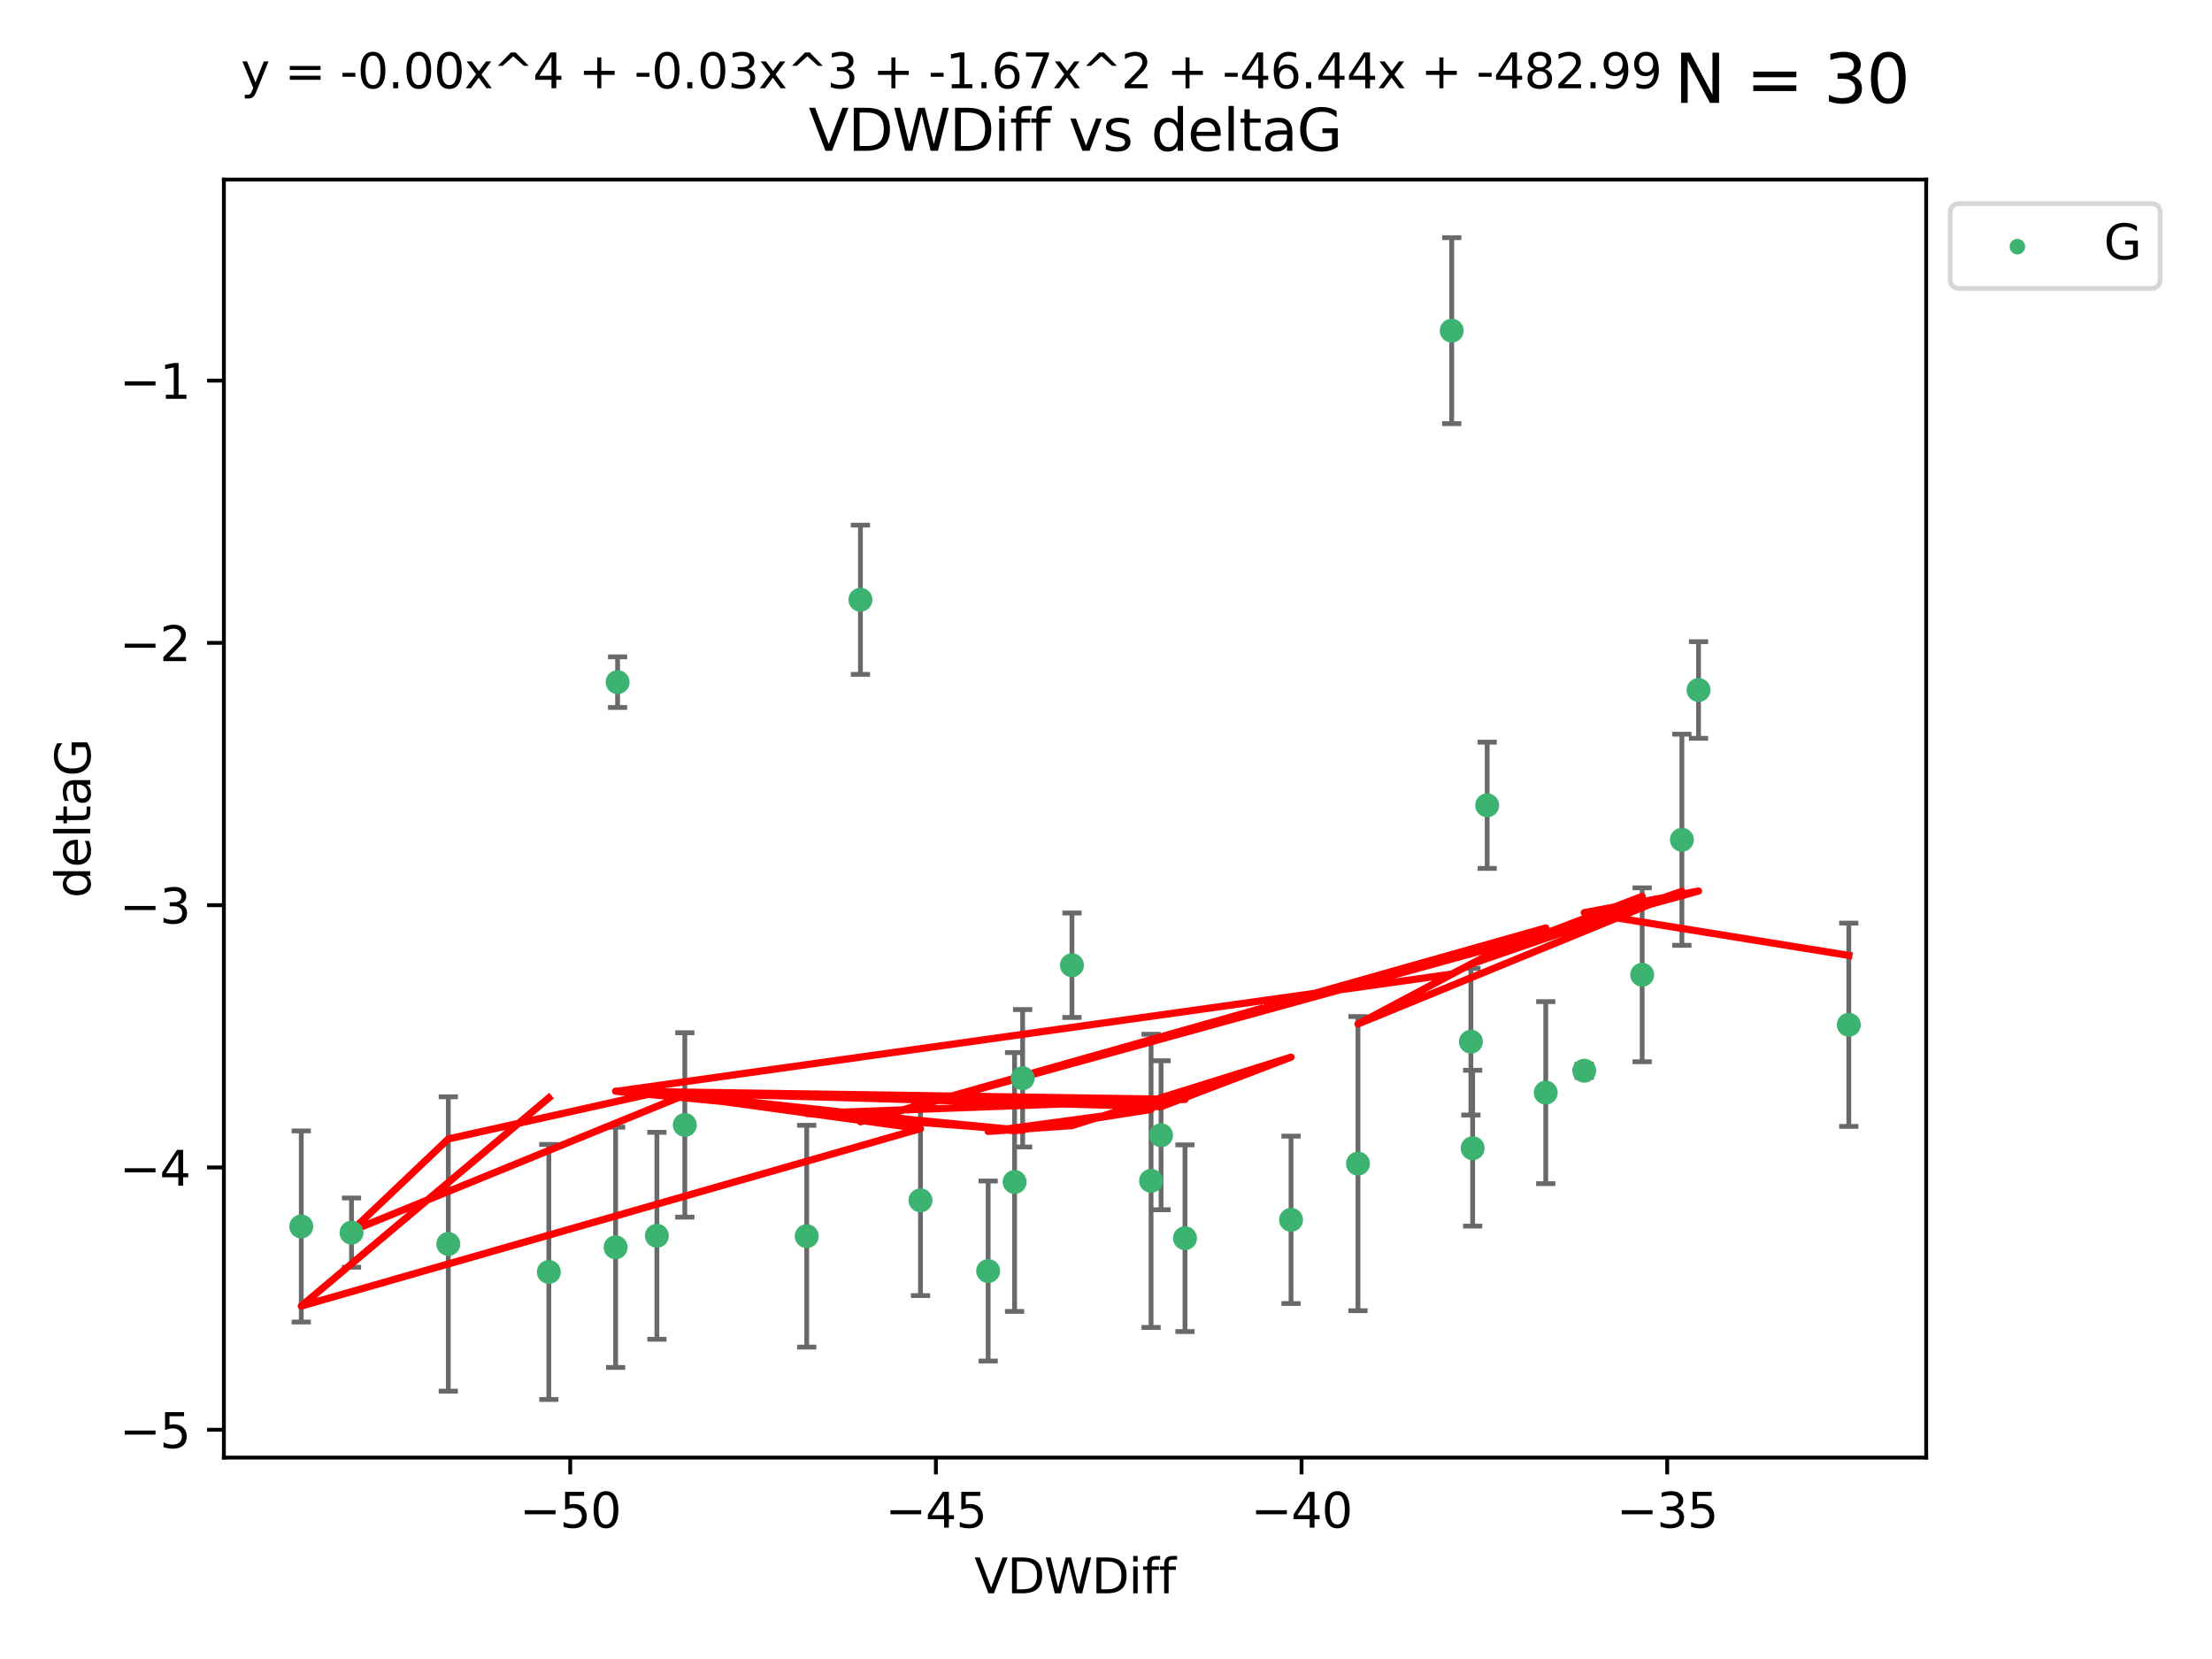 <?xml version="1.0" encoding="utf-8" standalone="no"?>
<!DOCTYPE svg PUBLIC "-//W3C//DTD SVG 1.1//EN"
  "http://www.w3.org/Graphics/SVG/1.1/DTD/svg11.dtd">
<svg xmlns:xlink="http://www.w3.org/1999/xlink" width="460.8pt" height="345.6pt" viewBox="0 0 460.8 345.6" xmlns="http://www.w3.org/2000/svg" version="1.1">
 <defs>
  <style type="text/css">*{stroke-linejoin: round; stroke-linecap: butt}</style>
 </defs>
 <g id="figure_1">
  <g id="patch_1">
   <path d="M 0 345.6 
L 460.8 345.6 
L 460.8 0 
L 0 0 
z
" style="fill: #ffffff"/>
  </g>
  <g id="axes_1">
   <g id="patch_2">
    <path d="M 46.64 303.64 
L 401.26 303.64 
L 401.26 37.411 
L 46.64 37.411 
z
" style="fill: #ffffff"/>
   </g>
   <g id="PathCollection_1">
    <defs>
     <path id="mcbec8d28e0" d="M 0 1.118 
C 0.297 1.118 0.581 1 0.791 0.791 
C 1 0.581 1.118 0.297 1.118 0 
C 1.118 -0.297 1 -0.581 0.791 -0.791 
C 0.581 -1 0.297 -1.118 0 -1.118 
C -0.297 -1.118 -0.581 -1 -0.791 -0.791 
C -1 -0.581 -1.118 -0.297 -1.118 0 
C -1.118 0.297 -1 0.581 -0.791 0.791 
C -0.581 1 -0.297 1.118 0 1.118 
z
" style="stroke: #3cb371"/>
    </defs>
    <g clip-path="url(#p79924bb4c3)">
     <use xlink:href="#mcbec8d28e0" x="114.332" y="264.972" style="fill: #3cb371; stroke: #3cb371"/>
     <use xlink:href="#mcbec8d28e0" x="62.759" y="255.496" style="fill: #3cb371; stroke: #3cb371"/>
     <use xlink:href="#mcbec8d28e0" x="191.755" y="250.055" style="fill: #3cb371; stroke: #3cb371"/>
     <use xlink:href="#mcbec8d28e0" x="136.84" y="257.437" style="fill: #3cb371; stroke: #3cb371"/>
     <use xlink:href="#mcbec8d28e0" x="93.39" y="259.141" style="fill: #3cb371; stroke: #3cb371"/>
     <use xlink:href="#mcbec8d28e0" x="73.225" y="256.778" style="fill: #3cb371; stroke: #3cb371"/>
     <use xlink:href="#mcbec8d28e0" x="142.661" y="234.344" style="fill: #3cb371; stroke: #3cb371"/>
     <use xlink:href="#mcbec8d28e0" x="211.359" y="246.229" style="fill: #3cb371; stroke: #3cb371"/>
     <use xlink:href="#mcbec8d28e0" x="239.787" y="245.992" style="fill: #3cb371; stroke: #3cb371"/>
     <use xlink:href="#mcbec8d28e0" x="205.85" y="264.776" style="fill: #3cb371; stroke: #3cb371"/>
     <use xlink:href="#mcbec8d28e0" x="223.308" y="201.074" style="fill: #3cb371; stroke: #3cb371"/>
     <use xlink:href="#mcbec8d28e0" x="268.948" y="254.111" style="fill: #3cb371; stroke: #3cb371"/>
     <use xlink:href="#mcbec8d28e0" x="241.867" y="236.494" style="fill: #3cb371; stroke: #3cb371"/>
     <use xlink:href="#mcbec8d28e0" x="128.246" y="259.839" style="fill: #3cb371; stroke: #3cb371"/>
     <use xlink:href="#mcbec8d28e0" x="213.034" y="224.622" style="fill: #3cb371; stroke: #3cb371"/>
     <use xlink:href="#mcbec8d28e0" x="168.053" y="257.518" style="fill: #3cb371; stroke: #3cb371"/>
     <use xlink:href="#mcbec8d28e0" x="246.856" y="257.942" style="fill: #3cb371; stroke: #3cb371"/>
     <use xlink:href="#mcbec8d28e0" x="128.657" y="142.106" style="fill: #3cb371; stroke: #3cb371"/>
     <use xlink:href="#mcbec8d28e0" x="302.419" y="68.883" style="fill: #3cb371; stroke: #3cb371"/>
     <use xlink:href="#mcbec8d28e0" x="309.808" y="167.759" style="fill: #3cb371; stroke: #3cb371"/>
     <use xlink:href="#mcbec8d28e0" x="342.092" y="203.065" style="fill: #3cb371; stroke: #3cb371"/>
     <use xlink:href="#mcbec8d28e0" x="306.414" y="217.003" style="fill: #3cb371; stroke: #3cb371"/>
     <use xlink:href="#mcbec8d28e0" x="350.369" y="174.936" style="fill: #3cb371; stroke: #3cb371"/>
     <use xlink:href="#mcbec8d28e0" x="282.893" y="242.405" style="fill: #3cb371; stroke: #3cb371"/>
     <use xlink:href="#mcbec8d28e0" x="306.781" y="239.192" style="fill: #3cb371; stroke: #3cb371"/>
     <use xlink:href="#mcbec8d28e0" x="322.008" y="227.617" style="fill: #3cb371; stroke: #3cb371"/>
     <use xlink:href="#mcbec8d28e0" x="179.243" y="124.937" style="fill: #3cb371; stroke: #3cb371"/>
     <use xlink:href="#mcbec8d28e0" x="353.836" y="143.742" style="fill: #3cb371; stroke: #3cb371"/>
     <use xlink:href="#mcbec8d28e0" x="330.023" y="223.052" style="fill: #3cb371; stroke: #3cb371"/>
     <use xlink:href="#mcbec8d28e0" x="385.141" y="213.477" style="fill: #3cb371; stroke: #3cb371"/>
    </g>
   </g>
   <g id="matplotlib.axis_1">
    <g id="xtick_1">
     <g id="line2d_1">
      <defs>
       <path id="m5bfd43a4b2" d="M 0 0 
L 0 3.5 
" style="stroke: #000000; stroke-width: 0.8"/>
      </defs>
      <g>
       <use xlink:href="#m5bfd43a4b2" x="118.788" y="303.64" style="stroke: #000000; stroke-width: 0.8"/>
      </g>
     </g>
     <g id="text_1">
      <!-- −50 -->
      <g transform="translate(108.236 318.238)scale(0.1 -0.1)">
       <defs>
        <path id="DejaVuSans-2212" d="M 678 2272 
L 4684 2272 
L 4684 1741 
L 678 1741 
L 678 2272 
z
" transform="scale(0.016)"/>
        <path id="DejaVuSans-35" d="M 691 4666 
L 3169 4666 
L 3169 4134 
L 1269 4134 
L 1269 2991 
Q 1406 3038 1543 3061 
Q 1681 3084 1819 3084 
Q 2600 3084 3056 2656 
Q 3513 2228 3513 1497 
Q 3513 744 3044 326 
Q 2575 -91 1722 -91 
Q 1428 -91 1123 -41 
Q 819 9 494 109 
L 494 744 
Q 775 591 1075 516 
Q 1375 441 1709 441 
Q 2250 441 2565 725 
Q 2881 1009 2881 1497 
Q 2881 1984 2565 2268 
Q 2250 2553 1709 2553 
Q 1456 2553 1204 2497 
Q 953 2441 691 2322 
L 691 4666 
z
" transform="scale(0.016)"/>
        <path id="DejaVuSans-30" d="M 2034 4250 
Q 1547 4250 1301 3770 
Q 1056 3291 1056 2328 
Q 1056 1369 1301 889 
Q 1547 409 2034 409 
Q 2525 409 2770 889 
Q 3016 1369 3016 2328 
Q 3016 3291 2770 3770 
Q 2525 4250 2034 4250 
z
M 2034 4750 
Q 2819 4750 3233 4129 
Q 3647 3509 3647 2328 
Q 3647 1150 3233 529 
Q 2819 -91 2034 -91 
Q 1250 -91 836 529 
Q 422 1150 422 2328 
Q 422 3509 836 4129 
Q 1250 4750 2034 4750 
z
" transform="scale(0.016)"/>
       </defs>
       <use xlink:href="#DejaVuSans-2212"/>
       <use xlink:href="#DejaVuSans-35" x="83.789"/>
       <use xlink:href="#DejaVuSans-30" x="147.412"/>
      </g>
     </g>
    </g>
    <g id="xtick_2">
     <g id="line2d_2">
      <g>
       <use xlink:href="#m5bfd43a4b2" x="194.962" y="303.64" style="stroke: #000000; stroke-width: 0.8"/>
      </g>
     </g>
     <g id="text_2">
      <!-- −45 -->
      <g transform="translate(184.41 318.238)scale(0.1 -0.1)">
       <defs>
        <path id="DejaVuSans-34" d="M 2419 4116 
L 825 1625 
L 2419 1625 
L 2419 4116 
z
M 2253 4666 
L 3047 4666 
L 3047 1625 
L 3713 1625 
L 3713 1100 
L 3047 1100 
L 3047 0 
L 2419 0 
L 2419 1100 
L 313 1100 
L 313 1709 
L 2253 4666 
z
" transform="scale(0.016)"/>
       </defs>
       <use xlink:href="#DejaVuSans-2212"/>
       <use xlink:href="#DejaVuSans-34" x="83.789"/>
       <use xlink:href="#DejaVuSans-35" x="147.412"/>
      </g>
     </g>
    </g>
    <g id="xtick_3">
     <g id="line2d_3">
      <g>
       <use xlink:href="#m5bfd43a4b2" x="271.136" y="303.64" style="stroke: #000000; stroke-width: 0.8"/>
      </g>
     </g>
     <g id="text_3">
      <!-- −40 -->
      <g transform="translate(260.584 318.238)scale(0.1 -0.1)">
       <use xlink:href="#DejaVuSans-2212"/>
       <use xlink:href="#DejaVuSans-34" x="83.789"/>
       <use xlink:href="#DejaVuSans-30" x="147.412"/>
      </g>
     </g>
    </g>
    <g id="xtick_4">
     <g id="line2d_4">
      <g>
       <use xlink:href="#m5bfd43a4b2" x="347.31" y="303.64" style="stroke: #000000; stroke-width: 0.8"/>
      </g>
     </g>
     <g id="text_4">
      <!-- −35 -->
      <g transform="translate(336.758 318.238)scale(0.1 -0.1)">
       <defs>
        <path id="DejaVuSans-33" d="M 2597 2516 
Q 3050 2419 3304 2112 
Q 3559 1806 3559 1356 
Q 3559 666 3084 287 
Q 2609 -91 1734 -91 
Q 1441 -91 1130 -33 
Q 819 25 488 141 
L 488 750 
Q 750 597 1062 519 
Q 1375 441 1716 441 
Q 2309 441 2620 675 
Q 2931 909 2931 1356 
Q 2931 1769 2642 2001 
Q 2353 2234 1838 2234 
L 1294 2234 
L 1294 2753 
L 1863 2753 
Q 2328 2753 2575 2939 
Q 2822 3125 2822 3475 
Q 2822 3834 2567 4026 
Q 2313 4219 1838 4219 
Q 1578 4219 1281 4162 
Q 984 4106 628 3988 
L 628 4550 
Q 988 4650 1302 4700 
Q 1616 4750 1894 4750 
Q 2613 4750 3031 4423 
Q 3450 4097 3450 3541 
Q 3450 3153 3228 2886 
Q 3006 2619 2597 2516 
z
" transform="scale(0.016)"/>
       </defs>
       <use xlink:href="#DejaVuSans-2212"/>
       <use xlink:href="#DejaVuSans-33" x="83.789"/>
       <use xlink:href="#DejaVuSans-35" x="147.412"/>
      </g>
     </g>
    </g>
    <g id="text_5">
     <!-- VDWDiff -->
     <g transform="translate(202.977 331.917)scale(0.1 -0.1)">
      <defs>
       <path id="DejaVuSans-56" d="M 1831 0 
L 50 4666 
L 709 4666 
L 2188 738 
L 3669 4666 
L 4325 4666 
L 2547 0 
L 1831 0 
z
" transform="scale(0.016)"/>
       <path id="DejaVuSans-44" d="M 1259 4147 
L 1259 519 
L 2022 519 
Q 2988 519 3436 956 
Q 3884 1394 3884 2338 
Q 3884 3275 3436 3711 
Q 2988 4147 2022 4147 
L 1259 4147 
z
M 628 4666 
L 1925 4666 
Q 3281 4666 3915 4102 
Q 4550 3538 4550 2338 
Q 4550 1131 3912 565 
Q 3275 0 1925 0 
L 628 0 
L 628 4666 
z
" transform="scale(0.016)"/>
       <path id="DejaVuSans-57" d="M 213 4666 
L 850 4666 
L 1831 722 
L 2809 4666 
L 3519 4666 
L 4500 722 
L 5478 4666 
L 6119 4666 
L 4947 0 
L 4153 0 
L 3169 4050 
L 2175 0 
L 1381 0 
L 213 4666 
z
" transform="scale(0.016)"/>
       <path id="DejaVuSans-69" d="M 603 3500 
L 1178 3500 
L 1178 0 
L 603 0 
L 603 3500 
z
M 603 4863 
L 1178 4863 
L 1178 4134 
L 603 4134 
L 603 4863 
z
" transform="scale(0.016)"/>
       <path id="DejaVuSans-66" d="M 2375 4863 
L 2375 4384 
L 1825 4384 
Q 1516 4384 1395 4259 
Q 1275 4134 1275 3809 
L 1275 3500 
L 2222 3500 
L 2222 3053 
L 1275 3053 
L 1275 0 
L 697 0 
L 697 3053 
L 147 3053 
L 147 3500 
L 697 3500 
L 697 3744 
Q 697 4328 969 4595 
Q 1241 4863 1831 4863 
L 2375 4863 
z
" transform="scale(0.016)"/>
      </defs>
      <use xlink:href="#DejaVuSans-56"/>
      <use xlink:href="#DejaVuSans-44" x="68.408"/>
      <use xlink:href="#DejaVuSans-57" x="145.41"/>
      <use xlink:href="#DejaVuSans-44" x="244.287"/>
      <use xlink:href="#DejaVuSans-69" x="321.289"/>
      <use xlink:href="#DejaVuSans-66" x="349.072"/>
      <use xlink:href="#DejaVuSans-66" x="384.277"/>
     </g>
    </g>
   </g>
   <g id="matplotlib.axis_2">
    <g id="ytick_1">
     <g id="line2d_5">
      <defs>
       <path id="m5860d5f6a5" d="M 0 0 
L -3.5 0 
" style="stroke: #000000; stroke-width: 0.8"/>
      </defs>
      <g>
       <use xlink:href="#m5860d5f6a5" x="46.64" y="297.844" style="stroke: #000000; stroke-width: 0.8"/>
      </g>
     </g>
     <g id="text_6">
      <!-- −5 -->
      <g transform="translate(24.898 301.643)scale(0.1 -0.1)">
       <use xlink:href="#DejaVuSans-2212"/>
       <use xlink:href="#DejaVuSans-35" x="83.789"/>
      </g>
     </g>
    </g>
    <g id="ytick_2">
     <g id="line2d_6">
      <g>
       <use xlink:href="#m5860d5f6a5" x="46.64" y="243.204" style="stroke: #000000; stroke-width: 0.8"/>
      </g>
     </g>
     <g id="text_7">
      <!-- −4 -->
      <g transform="translate(24.898 247.003)scale(0.1 -0.1)">
       <use xlink:href="#DejaVuSans-2212"/>
       <use xlink:href="#DejaVuSans-34" x="83.789"/>
      </g>
     </g>
    </g>
    <g id="ytick_3">
     <g id="line2d_7">
      <g>
       <use xlink:href="#m5860d5f6a5" x="46.64" y="188.564" style="stroke: #000000; stroke-width: 0.8"/>
      </g>
     </g>
     <g id="text_8">
      <!-- −3 -->
      <g transform="translate(24.898 192.364)scale(0.1 -0.1)">
       <use xlink:href="#DejaVuSans-2212"/>
       <use xlink:href="#DejaVuSans-33" x="83.789"/>
      </g>
     </g>
    </g>
    <g id="ytick_4">
     <g id="line2d_8">
      <g>
       <use xlink:href="#m5860d5f6a5" x="46.64" y="133.924" style="stroke: #000000; stroke-width: 0.8"/>
      </g>
     </g>
     <g id="text_9">
      <!-- −2 -->
      <g transform="translate(24.898 137.724)scale(0.1 -0.1)">
       <defs>
        <path id="DejaVuSans-32" d="M 1228 531 
L 3431 531 
L 3431 0 
L 469 0 
L 469 531 
Q 828 903 1448 1529 
Q 2069 2156 2228 2338 
Q 2531 2678 2651 2914 
Q 2772 3150 2772 3378 
Q 2772 3750 2511 3984 
Q 2250 4219 1831 4219 
Q 1534 4219 1204 4116 
Q 875 4013 500 3803 
L 500 4441 
Q 881 4594 1212 4672 
Q 1544 4750 1819 4750 
Q 2544 4750 2975 4387 
Q 3406 4025 3406 3419 
Q 3406 3131 3298 2873 
Q 3191 2616 2906 2266 
Q 2828 2175 2409 1742 
Q 1991 1309 1228 531 
z
" transform="scale(0.016)"/>
       </defs>
       <use xlink:href="#DejaVuSans-2212"/>
       <use xlink:href="#DejaVuSans-32" x="83.789"/>
      </g>
     </g>
    </g>
    <g id="ytick_5">
     <g id="line2d_9">
      <g>
       <use xlink:href="#m5860d5f6a5" x="46.64" y="79.284" style="stroke: #000000; stroke-width: 0.8"/>
      </g>
     </g>
     <g id="text_10">
      <!-- −1 -->
      <g transform="translate(24.898 83.084)scale(0.1 -0.1)">
       <defs>
        <path id="DejaVuSans-31" d="M 794 531 
L 1825 531 
L 1825 4091 
L 703 3866 
L 703 4441 
L 1819 4666 
L 2450 4666 
L 2450 531 
L 3481 531 
L 3481 0 
L 794 0 
L 794 531 
z
" transform="scale(0.016)"/>
       </defs>
       <use xlink:href="#DejaVuSans-2212"/>
       <use xlink:href="#DejaVuSans-31" x="83.789"/>
      </g>
     </g>
    </g>
    <g id="text_11">
     <!-- deltaG -->
     <g transform="translate(18.818 187.064)rotate(-90)scale(0.1 -0.1)">
      <defs>
       <path id="DejaVuSans-64" d="M 2906 2969 
L 2906 4863 
L 3481 4863 
L 3481 0 
L 2906 0 
L 2906 525 
Q 2725 213 2448 61 
Q 2172 -91 1784 -91 
Q 1150 -91 751 415 
Q 353 922 353 1747 
Q 353 2572 751 3078 
Q 1150 3584 1784 3584 
Q 2172 3584 2448 3432 
Q 2725 3281 2906 2969 
z
M 947 1747 
Q 947 1113 1208 752 
Q 1469 391 1925 391 
Q 2381 391 2643 752 
Q 2906 1113 2906 1747 
Q 2906 2381 2643 2742 
Q 2381 3103 1925 3103 
Q 1469 3103 1208 2742 
Q 947 2381 947 1747 
z
" transform="scale(0.016)"/>
       <path id="DejaVuSans-65" d="M 3597 1894 
L 3597 1613 
L 953 1613 
Q 991 1019 1311 708 
Q 1631 397 2203 397 
Q 2534 397 2845 478 
Q 3156 559 3463 722 
L 3463 178 
Q 3153 47 2828 -22 
Q 2503 -91 2169 -91 
Q 1331 -91 842 396 
Q 353 884 353 1716 
Q 353 2575 817 3079 
Q 1281 3584 2069 3584 
Q 2775 3584 3186 3129 
Q 3597 2675 3597 1894 
z
M 3022 2063 
Q 3016 2534 2758 2815 
Q 2500 3097 2075 3097 
Q 1594 3097 1305 2825 
Q 1016 2553 972 2059 
L 3022 2063 
z
" transform="scale(0.016)"/>
       <path id="DejaVuSans-6c" d="M 603 4863 
L 1178 4863 
L 1178 0 
L 603 0 
L 603 4863 
z
" transform="scale(0.016)"/>
       <path id="DejaVuSans-74" d="M 1172 4494 
L 1172 3500 
L 2356 3500 
L 2356 3053 
L 1172 3053 
L 1172 1153 
Q 1172 725 1289 603 
Q 1406 481 1766 481 
L 2356 481 
L 2356 0 
L 1766 0 
Q 1100 0 847 248 
Q 594 497 594 1153 
L 594 3053 
L 172 3053 
L 172 3500 
L 594 3500 
L 594 4494 
L 1172 4494 
z
" transform="scale(0.016)"/>
       <path id="DejaVuSans-61" d="M 2194 1759 
Q 1497 1759 1228 1600 
Q 959 1441 959 1056 
Q 959 750 1161 570 
Q 1363 391 1709 391 
Q 2188 391 2477 730 
Q 2766 1069 2766 1631 
L 2766 1759 
L 2194 1759 
z
M 3341 1997 
L 3341 0 
L 2766 0 
L 2766 531 
Q 2569 213 2275 61 
Q 1981 -91 1556 -91 
Q 1019 -91 701 211 
Q 384 513 384 1019 
Q 384 1609 779 1909 
Q 1175 2209 1959 2209 
L 2766 2209 
L 2766 2266 
Q 2766 2663 2505 2880 
Q 2244 3097 1772 3097 
Q 1472 3097 1187 3025 
Q 903 2953 641 2809 
L 641 3341 
Q 956 3463 1253 3523 
Q 1550 3584 1831 3584 
Q 2591 3584 2966 3190 
Q 3341 2797 3341 1997 
z
" transform="scale(0.016)"/>
       <path id="DejaVuSans-47" d="M 3809 666 
L 3809 1919 
L 2778 1919 
L 2778 2438 
L 4434 2438 
L 4434 434 
Q 4069 175 3628 42 
Q 3188 -91 2688 -91 
Q 1594 -91 976 548 
Q 359 1188 359 2328 
Q 359 3472 976 4111 
Q 1594 4750 2688 4750 
Q 3144 4750 3555 4637 
Q 3966 4525 4313 4306 
L 4313 3634 
Q 3963 3931 3569 4081 
Q 3175 4231 2741 4231 
Q 1884 4231 1454 3753 
Q 1025 3275 1025 2328 
Q 1025 1384 1454 906 
Q 1884 428 2741 428 
Q 3075 428 3337 486 
Q 3600 544 3809 666 
z
" transform="scale(0.016)"/>
      </defs>
      <use xlink:href="#DejaVuSans-64"/>
      <use xlink:href="#DejaVuSans-65" x="63.477"/>
      <use xlink:href="#DejaVuSans-6c" x="125"/>
      <use xlink:href="#DejaVuSans-74" x="152.783"/>
      <use xlink:href="#DejaVuSans-61" x="191.992"/>
      <use xlink:href="#DejaVuSans-47" x="253.271"/>
     </g>
    </g>
   </g>
   <g id="LineCollection_1">
    <path d="M 114.332 291.539 
L 114.332 238.405 
" clip-path="url(#p79924bb4c3)" style="fill: none; stroke: #696969"/>
    <path d="M 62.759 275.403 
L 62.759 235.589 
" clip-path="url(#p79924bb4c3)" style="fill: none; stroke: #696969"/>
    <path d="M 191.755 269.901 
L 191.755 230.209 
" clip-path="url(#p79924bb4c3)" style="fill: none; stroke: #696969"/>
    <path d="M 136.84 278.993 
L 136.84 235.88 
" clip-path="url(#p79924bb4c3)" style="fill: none; stroke: #696969"/>
    <path d="M 93.39 289.801 
L 93.39 228.482 
" clip-path="url(#p79924bb4c3)" style="fill: none; stroke: #696969"/>
    <path d="M 73.225 263.99 
L 73.225 249.567 
" clip-path="url(#p79924bb4c3)" style="fill: none; stroke: #696969"/>
    <path d="M 142.661 253.55 
L 142.661 215.138 
" clip-path="url(#p79924bb4c3)" style="fill: none; stroke: #696969"/>
    <path d="M 211.359 273.192 
L 211.359 219.267 
" clip-path="url(#p79924bb4c3)" style="fill: none; stroke: #696969"/>
    <path d="M 239.787 276.528 
L 239.787 215.456 
" clip-path="url(#p79924bb4c3)" style="fill: none; stroke: #696969"/>
    <path d="M 205.85 283.526 
L 205.85 246.025 
" clip-path="url(#p79924bb4c3)" style="fill: none; stroke: #696969"/>
    <path d="M 223.308 211.954 
L 223.308 190.194 
" clip-path="url(#p79924bb4c3)" style="fill: none; stroke: #696969"/>
    <path d="M 268.948 271.544 
L 268.948 236.678 
" clip-path="url(#p79924bb4c3)" style="fill: none; stroke: #696969"/>
    <path d="M 241.867 252.013 
L 241.867 220.976 
" clip-path="url(#p79924bb4c3)" style="fill: none; stroke: #696969"/>
    <path d="M 128.246 284.867 
L 128.246 234.811 
" clip-path="url(#p79924bb4c3)" style="fill: none; stroke: #696969"/>
    <path d="M 213.034 238.936 
L 213.034 210.308 
" clip-path="url(#p79924bb4c3)" style="fill: none; stroke: #696969"/>
    <path d="M 168.053 280.619 
L 168.053 234.417 
" clip-path="url(#p79924bb4c3)" style="fill: none; stroke: #696969"/>
    <path d="M 246.856 277.391 
L 246.856 238.493 
" clip-path="url(#p79924bb4c3)" style="fill: none; stroke: #696969"/>
    <path d="M 128.657 147.375 
L 128.657 136.837 
" clip-path="url(#p79924bb4c3)" style="fill: none; stroke: #696969"/>
    <path d="M 302.419 88.254 
L 302.419 49.513 
" clip-path="url(#p79924bb4c3)" style="fill: none; stroke: #696969"/>
    <path d="M 309.808 180.911 
L 309.808 154.608 
" clip-path="url(#p79924bb4c3)" style="fill: none; stroke: #696969"/>
    <path d="M 342.092 221.176 
L 342.092 184.954 
" clip-path="url(#p79924bb4c3)" style="fill: none; stroke: #696969"/>
    <path d="M 306.414 232.281 
L 306.414 201.724 
" clip-path="url(#p79924bb4c3)" style="fill: none; stroke: #696969"/>
    <path d="M 350.369 196.929 
L 350.369 152.943 
" clip-path="url(#p79924bb4c3)" style="fill: none; stroke: #696969"/>
    <path d="M 282.893 273.048 
L 282.893 211.762 
" clip-path="url(#p79924bb4c3)" style="fill: none; stroke: #696969"/>
    <path d="M 306.781 255.426 
L 306.781 222.957 
" clip-path="url(#p79924bb4c3)" style="fill: none; stroke: #696969"/>
    <path d="M 322.008 246.578 
L 322.008 208.656 
" clip-path="url(#p79924bb4c3)" style="fill: none; stroke: #696969"/>
    <path d="M 179.243 140.481 
L 179.243 109.392 
" clip-path="url(#p79924bb4c3)" style="fill: none; stroke: #696969"/>
    <path d="M 353.836 153.804 
L 353.836 133.679 
" clip-path="url(#p79924bb4c3)" style="fill: none; stroke: #696969"/>
    <path d="M 330.023 224.416 
L 330.023 221.688 
" clip-path="url(#p79924bb4c3)" style="fill: none; stroke: #696969"/>
    <path d="M 385.141 234.648 
L 385.141 192.305 
" clip-path="url(#p79924bb4c3)" style="fill: none; stroke: #696969"/>
   </g>
   <g id="line2d_10">
    <defs>
     <path id="mfff4934f9d" d="M 2 0 
L -2 -0 
" style="stroke: #696969"/>
    </defs>
    <g clip-path="url(#p79924bb4c3)">
     <use xlink:href="#mfff4934f9d" x="114.332" y="291.539" style="fill: #696969; stroke: #696969"/>
     <use xlink:href="#mfff4934f9d" x="62.759" y="275.403" style="fill: #696969; stroke: #696969"/>
     <use xlink:href="#mfff4934f9d" x="191.755" y="269.901" style="fill: #696969; stroke: #696969"/>
     <use xlink:href="#mfff4934f9d" x="136.84" y="278.993" style="fill: #696969; stroke: #696969"/>
     <use xlink:href="#mfff4934f9d" x="93.39" y="289.801" style="fill: #696969; stroke: #696969"/>
     <use xlink:href="#mfff4934f9d" x="73.225" y="263.99" style="fill: #696969; stroke: #696969"/>
     <use xlink:href="#mfff4934f9d" x="142.661" y="253.55" style="fill: #696969; stroke: #696969"/>
     <use xlink:href="#mfff4934f9d" x="211.359" y="273.192" style="fill: #696969; stroke: #696969"/>
     <use xlink:href="#mfff4934f9d" x="239.787" y="276.528" style="fill: #696969; stroke: #696969"/>
     <use xlink:href="#mfff4934f9d" x="205.85" y="283.526" style="fill: #696969; stroke: #696969"/>
     <use xlink:href="#mfff4934f9d" x="223.308" y="211.954" style="fill: #696969; stroke: #696969"/>
     <use xlink:href="#mfff4934f9d" x="268.948" y="271.544" style="fill: #696969; stroke: #696969"/>
     <use xlink:href="#mfff4934f9d" x="241.867" y="252.013" style="fill: #696969; stroke: #696969"/>
     <use xlink:href="#mfff4934f9d" x="128.246" y="284.867" style="fill: #696969; stroke: #696969"/>
     <use xlink:href="#mfff4934f9d" x="213.034" y="238.936" style="fill: #696969; stroke: #696969"/>
     <use xlink:href="#mfff4934f9d" x="168.053" y="280.619" style="fill: #696969; stroke: #696969"/>
     <use xlink:href="#mfff4934f9d" x="246.856" y="277.391" style="fill: #696969; stroke: #696969"/>
     <use xlink:href="#mfff4934f9d" x="128.657" y="147.375" style="fill: #696969; stroke: #696969"/>
     <use xlink:href="#mfff4934f9d" x="302.419" y="88.254" style="fill: #696969; stroke: #696969"/>
     <use xlink:href="#mfff4934f9d" x="309.808" y="180.911" style="fill: #696969; stroke: #696969"/>
     <use xlink:href="#mfff4934f9d" x="342.092" y="221.176" style="fill: #696969; stroke: #696969"/>
     <use xlink:href="#mfff4934f9d" x="306.414" y="232.281" style="fill: #696969; stroke: #696969"/>
     <use xlink:href="#mfff4934f9d" x="350.369" y="196.929" style="fill: #696969; stroke: #696969"/>
     <use xlink:href="#mfff4934f9d" x="282.893" y="273.048" style="fill: #696969; stroke: #696969"/>
     <use xlink:href="#mfff4934f9d" x="306.781" y="255.426" style="fill: #696969; stroke: #696969"/>
     <use xlink:href="#mfff4934f9d" x="322.008" y="246.578" style="fill: #696969; stroke: #696969"/>
     <use xlink:href="#mfff4934f9d" x="179.243" y="140.481" style="fill: #696969; stroke: #696969"/>
     <use xlink:href="#mfff4934f9d" x="353.836" y="153.804" style="fill: #696969; stroke: #696969"/>
     <use xlink:href="#mfff4934f9d" x="330.023" y="224.416" style="fill: #696969; stroke: #696969"/>
     <use xlink:href="#mfff4934f9d" x="385.141" y="234.648" style="fill: #696969; stroke: #696969"/>
    </g>
   </g>
   <g id="line2d_11">
    <g clip-path="url(#p79924bb4c3)">
     <use xlink:href="#mfff4934f9d" x="114.332" y="238.405" style="fill: #696969; stroke: #696969"/>
     <use xlink:href="#mfff4934f9d" x="62.759" y="235.589" style="fill: #696969; stroke: #696969"/>
     <use xlink:href="#mfff4934f9d" x="191.755" y="230.209" style="fill: #696969; stroke: #696969"/>
     <use xlink:href="#mfff4934f9d" x="136.84" y="235.88" style="fill: #696969; stroke: #696969"/>
     <use xlink:href="#mfff4934f9d" x="93.39" y="228.482" style="fill: #696969; stroke: #696969"/>
     <use xlink:href="#mfff4934f9d" x="73.225" y="249.567" style="fill: #696969; stroke: #696969"/>
     <use xlink:href="#mfff4934f9d" x="142.661" y="215.138" style="fill: #696969; stroke: #696969"/>
     <use xlink:href="#mfff4934f9d" x="211.359" y="219.267" style="fill: #696969; stroke: #696969"/>
     <use xlink:href="#mfff4934f9d" x="239.787" y="215.456" style="fill: #696969; stroke: #696969"/>
     <use xlink:href="#mfff4934f9d" x="205.85" y="246.025" style="fill: #696969; stroke: #696969"/>
     <use xlink:href="#mfff4934f9d" x="223.308" y="190.194" style="fill: #696969; stroke: #696969"/>
     <use xlink:href="#mfff4934f9d" x="268.948" y="236.678" style="fill: #696969; stroke: #696969"/>
     <use xlink:href="#mfff4934f9d" x="241.867" y="220.976" style="fill: #696969; stroke: #696969"/>
     <use xlink:href="#mfff4934f9d" x="128.246" y="234.811" style="fill: #696969; stroke: #696969"/>
     <use xlink:href="#mfff4934f9d" x="213.034" y="210.308" style="fill: #696969; stroke: #696969"/>
     <use xlink:href="#mfff4934f9d" x="168.053" y="234.417" style="fill: #696969; stroke: #696969"/>
     <use xlink:href="#mfff4934f9d" x="246.856" y="238.493" style="fill: #696969; stroke: #696969"/>
     <use xlink:href="#mfff4934f9d" x="128.657" y="136.837" style="fill: #696969; stroke: #696969"/>
     <use xlink:href="#mfff4934f9d" x="302.419" y="49.513" style="fill: #696969; stroke: #696969"/>
     <use xlink:href="#mfff4934f9d" x="309.808" y="154.608" style="fill: #696969; stroke: #696969"/>
     <use xlink:href="#mfff4934f9d" x="342.092" y="184.954" style="fill: #696969; stroke: #696969"/>
     <use xlink:href="#mfff4934f9d" x="306.414" y="201.724" style="fill: #696969; stroke: #696969"/>
     <use xlink:href="#mfff4934f9d" x="350.369" y="152.943" style="fill: #696969; stroke: #696969"/>
     <use xlink:href="#mfff4934f9d" x="282.893" y="211.762" style="fill: #696969; stroke: #696969"/>
     <use xlink:href="#mfff4934f9d" x="306.781" y="222.957" style="fill: #696969; stroke: #696969"/>
     <use xlink:href="#mfff4934f9d" x="322.008" y="208.656" style="fill: #696969; stroke: #696969"/>
     <use xlink:href="#mfff4934f9d" x="179.243" y="109.392" style="fill: #696969; stroke: #696969"/>
     <use xlink:href="#mfff4934f9d" x="353.836" y="133.679" style="fill: #696969; stroke: #696969"/>
     <use xlink:href="#mfff4934f9d" x="330.023" y="221.688" style="fill: #696969; stroke: #696969"/>
     <use xlink:href="#mfff4934f9d" x="385.141" y="192.305" style="fill: #696969; stroke: #696969"/>
    </g>
   </g>
   <g id="line2d_12">
    <path d="M 114.332 228.711 
L 62.759 272.076 
L 191.755 235.117 
L 136.84 227.576 
L 93.39 237.267 
L 73.225 256.43 
L 142.661 228.1 
L 211.359 235.566 
L 239.787 231.129 
L 205.85 235.701 
L 223.308 234.484 
L 268.948 220.225 
L 241.867 230.552 
L 128.246 227.312 
L 213.034 235.481 
L 168.053 231.958 
L 246.856 229.033 
L 128.657 227.308 
L 302.419 202.924 
L 309.808 199.088 
L 342.092 186.725 
L 306.414 200.829 
L 350.369 185.681 
L 282.893 213.314 
L 306.781 200.639 
L 322.008 193.306 
L 179.243 233.69 
L 353.836 185.623 
L 330.023 190.123 
L 385.141 199.028 
" clip-path="url(#p79924bb4c3)" style="fill: none; stroke: #ff0000; stroke-width: 1.5; stroke-linecap: square"/>
   </g>
   <g id="line2d_13">
    <defs>
     <path id="m51670794c6" d="M 0 2 
C 0.53 2 1.039 1.789 1.414 1.414 
C 1.789 1.039 2 0.53 2 0 
C 2 -0.53 1.789 -1.039 1.414 -1.414 
C 1.039 -1.789 0.53 -2 0 -2 
C -0.53 -2 -1.039 -1.789 -1.414 -1.414 
C -1.789 -1.039 -2 -0.53 -2 0 
C -2 0.53 -1.789 1.039 -1.414 1.414 
C -1.039 1.789 -0.53 2 0 2 
z
" style="stroke: #3cb371"/>
    </defs>
    <g clip-path="url(#p79924bb4c3)">
     <use xlink:href="#m51670794c6" x="114.332" y="264.972" style="fill: #3cb371; stroke: #3cb371"/>
     <use xlink:href="#m51670794c6" x="62.759" y="255.496" style="fill: #3cb371; stroke: #3cb371"/>
     <use xlink:href="#m51670794c6" x="191.755" y="250.055" style="fill: #3cb371; stroke: #3cb371"/>
     <use xlink:href="#m51670794c6" x="136.84" y="257.437" style="fill: #3cb371; stroke: #3cb371"/>
     <use xlink:href="#m51670794c6" x="93.39" y="259.141" style="fill: #3cb371; stroke: #3cb371"/>
     <use xlink:href="#m51670794c6" x="73.225" y="256.778" style="fill: #3cb371; stroke: #3cb371"/>
     <use xlink:href="#m51670794c6" x="142.661" y="234.344" style="fill: #3cb371; stroke: #3cb371"/>
     <use xlink:href="#m51670794c6" x="211.359" y="246.229" style="fill: #3cb371; stroke: #3cb371"/>
     <use xlink:href="#m51670794c6" x="239.787" y="245.992" style="fill: #3cb371; stroke: #3cb371"/>
     <use xlink:href="#m51670794c6" x="205.85" y="264.776" style="fill: #3cb371; stroke: #3cb371"/>
     <use xlink:href="#m51670794c6" x="223.308" y="201.074" style="fill: #3cb371; stroke: #3cb371"/>
     <use xlink:href="#m51670794c6" x="268.948" y="254.111" style="fill: #3cb371; stroke: #3cb371"/>
     <use xlink:href="#m51670794c6" x="241.867" y="236.494" style="fill: #3cb371; stroke: #3cb371"/>
     <use xlink:href="#m51670794c6" x="128.246" y="259.839" style="fill: #3cb371; stroke: #3cb371"/>
     <use xlink:href="#m51670794c6" x="213.034" y="224.622" style="fill: #3cb371; stroke: #3cb371"/>
     <use xlink:href="#m51670794c6" x="168.053" y="257.518" style="fill: #3cb371; stroke: #3cb371"/>
     <use xlink:href="#m51670794c6" x="246.856" y="257.942" style="fill: #3cb371; stroke: #3cb371"/>
     <use xlink:href="#m51670794c6" x="128.657" y="142.106" style="fill: #3cb371; stroke: #3cb371"/>
     <use xlink:href="#m51670794c6" x="302.419" y="68.883" style="fill: #3cb371; stroke: #3cb371"/>
     <use xlink:href="#m51670794c6" x="309.808" y="167.759" style="fill: #3cb371; stroke: #3cb371"/>
     <use xlink:href="#m51670794c6" x="342.092" y="203.065" style="fill: #3cb371; stroke: #3cb371"/>
     <use xlink:href="#m51670794c6" x="306.414" y="217.003" style="fill: #3cb371; stroke: #3cb371"/>
     <use xlink:href="#m51670794c6" x="350.369" y="174.936" style="fill: #3cb371; stroke: #3cb371"/>
     <use xlink:href="#m51670794c6" x="282.893" y="242.405" style="fill: #3cb371; stroke: #3cb371"/>
     <use xlink:href="#m51670794c6" x="306.781" y="239.192" style="fill: #3cb371; stroke: #3cb371"/>
     <use xlink:href="#m51670794c6" x="322.008" y="227.617" style="fill: #3cb371; stroke: #3cb371"/>
     <use xlink:href="#m51670794c6" x="179.243" y="124.937" style="fill: #3cb371; stroke: #3cb371"/>
     <use xlink:href="#m51670794c6" x="353.836" y="143.742" style="fill: #3cb371; stroke: #3cb371"/>
     <use xlink:href="#m51670794c6" x="330.023" y="223.052" style="fill: #3cb371; stroke: #3cb371"/>
     <use xlink:href="#m51670794c6" x="385.141" y="213.477" style="fill: #3cb371; stroke: #3cb371"/>
    </g>
   </g>
   <g id="patch_3">
    <path d="M 46.64 303.64 
L 46.64 37.411 
" style="fill: none; stroke: #000000; stroke-width: 0.8; stroke-linejoin: miter; stroke-linecap: square"/>
   </g>
   <g id="patch_4">
    <path d="M 401.26 303.64 
L 401.26 37.411 
" style="fill: none; stroke: #000000; stroke-width: 0.8; stroke-linejoin: miter; stroke-linecap: square"/>
   </g>
   <g id="patch_5">
    <path d="M 46.64 303.64 
L 401.26 303.64 
" style="fill: none; stroke: #000000; stroke-width: 0.8; stroke-linejoin: miter; stroke-linecap: square"/>
   </g>
   <g id="patch_6">
    <path d="M 46.64 37.411 
L 401.26 37.411 
" style="fill: none; stroke: #000000; stroke-width: 0.8; stroke-linejoin: miter; stroke-linecap: square"/>
   </g>
   <g id="text_12">
    <!-- N = 30 -->
    <g transform="translate(348.795 21.426)scale(0.14 -0.14)">
     <defs>
      <path id="DejaVuSans-4e" d="M 628 4666 
L 1478 4666 
L 3547 763 
L 3547 4666 
L 4159 4666 
L 4159 0 
L 3309 0 
L 1241 3903 
L 1241 0 
L 628 0 
L 628 4666 
z
" transform="scale(0.016)"/>
      <path id="DejaVuSans-20" transform="scale(0.016)"/>
      <path id="DejaVuSans-3d" d="M 678 2906 
L 4684 2906 
L 4684 2381 
L 678 2381 
L 678 2906 
z
M 678 1631 
L 4684 1631 
L 4684 1100 
L 678 1100 
L 678 1631 
z
" transform="scale(0.016)"/>
     </defs>
     <use xlink:href="#DejaVuSans-4e"/>
     <use xlink:href="#DejaVuSans-20" x="74.805"/>
     <use xlink:href="#DejaVuSans-3d" x="106.592"/>
     <use xlink:href="#DejaVuSans-20" x="190.381"/>
     <use xlink:href="#DejaVuSans-33" x="222.168"/>
     <use xlink:href="#DejaVuSans-30" x="285.791"/>
    </g>
   </g>
   <g id="text_13">
    <!-- y = -0.00x^4 + -0.03x^3 + -1.67x^2 + -46.44x + -482.99 -->
    <g transform="translate(50.186 18.387)scale(0.1 -0.1)">
     <defs>
      <path id="DejaVuSans-79" d="M 2059 -325 
Q 1816 -950 1584 -1140 
Q 1353 -1331 966 -1331 
L 506 -1331 
L 506 -850 
L 844 -850 
Q 1081 -850 1212 -737 
Q 1344 -625 1503 -206 
L 1606 56 
L 191 3500 
L 800 3500 
L 1894 763 
L 2988 3500 
L 3597 3500 
L 2059 -325 
z
" transform="scale(0.016)"/>
      <path id="DejaVuSans-2d" d="M 313 2009 
L 1997 2009 
L 1997 1497 
L 313 1497 
L 313 2009 
z
" transform="scale(0.016)"/>
      <path id="DejaVuSans-2e" d="M 684 794 
L 1344 794 
L 1344 0 
L 684 0 
L 684 794 
z
" transform="scale(0.016)"/>
      <path id="DejaVuSans-78" d="M 3513 3500 
L 2247 1797 
L 3578 0 
L 2900 0 
L 1881 1375 
L 863 0 
L 184 0 
L 1544 1831 
L 300 3500 
L 978 3500 
L 1906 2253 
L 2834 3500 
L 3513 3500 
z
" transform="scale(0.016)"/>
      <path id="DejaVuSans-5e" d="M 2988 4666 
L 4684 2925 
L 4056 2925 
L 2681 4159 
L 1306 2925 
L 678 2925 
L 2375 4666 
L 2988 4666 
z
" transform="scale(0.016)"/>
      <path id="DejaVuSans-2b" d="M 2944 4013 
L 2944 2272 
L 4684 2272 
L 4684 1741 
L 2944 1741 
L 2944 0 
L 2419 0 
L 2419 1741 
L 678 1741 
L 678 2272 
L 2419 2272 
L 2419 4013 
L 2944 4013 
z
" transform="scale(0.016)"/>
      <path id="DejaVuSans-36" d="M 2113 2584 
Q 1688 2584 1439 2293 
Q 1191 2003 1191 1497 
Q 1191 994 1439 701 
Q 1688 409 2113 409 
Q 2538 409 2786 701 
Q 3034 994 3034 1497 
Q 3034 2003 2786 2293 
Q 2538 2584 2113 2584 
z
M 3366 4563 
L 3366 3988 
Q 3128 4100 2886 4159 
Q 2644 4219 2406 4219 
Q 1781 4219 1451 3797 
Q 1122 3375 1075 2522 
Q 1259 2794 1537 2939 
Q 1816 3084 2150 3084 
Q 2853 3084 3261 2657 
Q 3669 2231 3669 1497 
Q 3669 778 3244 343 
Q 2819 -91 2113 -91 
Q 1303 -91 875 529 
Q 447 1150 447 2328 
Q 447 3434 972 4092 
Q 1497 4750 2381 4750 
Q 2619 4750 2861 4703 
Q 3103 4656 3366 4563 
z
" transform="scale(0.016)"/>
      <path id="DejaVuSans-37" d="M 525 4666 
L 3525 4666 
L 3525 4397 
L 1831 0 
L 1172 0 
L 2766 4134 
L 525 4134 
L 525 4666 
z
" transform="scale(0.016)"/>
      <path id="DejaVuSans-38" d="M 2034 2216 
Q 1584 2216 1326 1975 
Q 1069 1734 1069 1313 
Q 1069 891 1326 650 
Q 1584 409 2034 409 
Q 2484 409 2743 651 
Q 3003 894 3003 1313 
Q 3003 1734 2745 1975 
Q 2488 2216 2034 2216 
z
M 1403 2484 
Q 997 2584 770 2862 
Q 544 3141 544 3541 
Q 544 4100 942 4425 
Q 1341 4750 2034 4750 
Q 2731 4750 3128 4425 
Q 3525 4100 3525 3541 
Q 3525 3141 3298 2862 
Q 3072 2584 2669 2484 
Q 3125 2378 3379 2068 
Q 3634 1759 3634 1313 
Q 3634 634 3220 271 
Q 2806 -91 2034 -91 
Q 1263 -91 848 271 
Q 434 634 434 1313 
Q 434 1759 690 2068 
Q 947 2378 1403 2484 
z
M 1172 3481 
Q 1172 3119 1398 2916 
Q 1625 2713 2034 2713 
Q 2441 2713 2670 2916 
Q 2900 3119 2900 3481 
Q 2900 3844 2670 4047 
Q 2441 4250 2034 4250 
Q 1625 4250 1398 4047 
Q 1172 3844 1172 3481 
z
" transform="scale(0.016)"/>
      <path id="DejaVuSans-39" d="M 703 97 
L 703 672 
Q 941 559 1184 500 
Q 1428 441 1663 441 
Q 2288 441 2617 861 
Q 2947 1281 2994 2138 
Q 2813 1869 2534 1725 
Q 2256 1581 1919 1581 
Q 1219 1581 811 2004 
Q 403 2428 403 3163 
Q 403 3881 828 4315 
Q 1253 4750 1959 4750 
Q 2769 4750 3195 4129 
Q 3622 3509 3622 2328 
Q 3622 1225 3098 567 
Q 2575 -91 1691 -91 
Q 1453 -91 1209 -44 
Q 966 3 703 97 
z
M 1959 2075 
Q 2384 2075 2632 2365 
Q 2881 2656 2881 3163 
Q 2881 3666 2632 3958 
Q 2384 4250 1959 4250 
Q 1534 4250 1286 3958 
Q 1038 3666 1038 3163 
Q 1038 2656 1286 2365 
Q 1534 2075 1959 2075 
z
" transform="scale(0.016)"/>
     </defs>
     <use xlink:href="#DejaVuSans-79"/>
     <use xlink:href="#DejaVuSans-20" x="59.18"/>
     <use xlink:href="#DejaVuSans-3d" x="90.967"/>
     <use xlink:href="#DejaVuSans-20" x="174.756"/>
     <use xlink:href="#DejaVuSans-2d" x="206.543"/>
     <use xlink:href="#DejaVuSans-30" x="242.627"/>
     <use xlink:href="#DejaVuSans-2e" x="306.25"/>
     <use xlink:href="#DejaVuSans-30" x="338.037"/>
     <use xlink:href="#DejaVuSans-30" x="401.66"/>
     <use xlink:href="#DejaVuSans-78" x="465.283"/>
     <use xlink:href="#DejaVuSans-5e" x="524.463"/>
     <use xlink:href="#DejaVuSans-34" x="608.252"/>
     <use xlink:href="#DejaVuSans-20" x="671.875"/>
     <use xlink:href="#DejaVuSans-2b" x="703.662"/>
     <use xlink:href="#DejaVuSans-20" x="787.451"/>
     <use xlink:href="#DejaVuSans-2d" x="819.238"/>
     <use xlink:href="#DejaVuSans-30" x="855.322"/>
     <use xlink:href="#DejaVuSans-2e" x="918.945"/>
     <use xlink:href="#DejaVuSans-30" x="950.732"/>
     <use xlink:href="#DejaVuSans-33" x="1014.355"/>
     <use xlink:href="#DejaVuSans-78" x="1077.979"/>
     <use xlink:href="#DejaVuSans-5e" x="1137.158"/>
     <use xlink:href="#DejaVuSans-33" x="1220.947"/>
     <use xlink:href="#DejaVuSans-20" x="1284.57"/>
     <use xlink:href="#DejaVuSans-2b" x="1316.357"/>
     <use xlink:href="#DejaVuSans-20" x="1400.146"/>
     <use xlink:href="#DejaVuSans-2d" x="1431.934"/>
     <use xlink:href="#DejaVuSans-31" x="1468.018"/>
     <use xlink:href="#DejaVuSans-2e" x="1531.641"/>
     <use xlink:href="#DejaVuSans-36" x="1563.428"/>
     <use xlink:href="#DejaVuSans-37" x="1627.051"/>
     <use xlink:href="#DejaVuSans-78" x="1690.674"/>
     <use xlink:href="#DejaVuSans-5e" x="1749.854"/>
     <use xlink:href="#DejaVuSans-32" x="1833.643"/>
     <use xlink:href="#DejaVuSans-20" x="1897.266"/>
     <use xlink:href="#DejaVuSans-2b" x="1929.053"/>
     <use xlink:href="#DejaVuSans-20" x="2012.842"/>
     <use xlink:href="#DejaVuSans-2d" x="2044.629"/>
     <use xlink:href="#DejaVuSans-34" x="2080.713"/>
     <use xlink:href="#DejaVuSans-36" x="2144.336"/>
     <use xlink:href="#DejaVuSans-2e" x="2207.959"/>
     <use xlink:href="#DejaVuSans-34" x="2239.746"/>
     <use xlink:href="#DejaVuSans-34" x="2303.369"/>
     <use xlink:href="#DejaVuSans-78" x="2366.992"/>
     <use xlink:href="#DejaVuSans-20" x="2426.172"/>
     <use xlink:href="#DejaVuSans-2b" x="2457.959"/>
     <use xlink:href="#DejaVuSans-20" x="2541.748"/>
     <use xlink:href="#DejaVuSans-2d" x="2573.535"/>
     <use xlink:href="#DejaVuSans-34" x="2609.619"/>
     <use xlink:href="#DejaVuSans-38" x="2673.242"/>
     <use xlink:href="#DejaVuSans-32" x="2736.865"/>
     <use xlink:href="#DejaVuSans-2e" x="2800.488"/>
     <use xlink:href="#DejaVuSans-39" x="2832.275"/>
     <use xlink:href="#DejaVuSans-39" x="2895.898"/>
    </g>
   </g>
   <g id="text_14">
    <!-- VDWDiff vs deltaG -->
    <g transform="translate(168.445 31.411)scale(0.12 -0.12)">
     <defs>
      <path id="DejaVuSans-76" d="M 191 3500 
L 800 3500 
L 1894 563 
L 2988 3500 
L 3597 3500 
L 2284 0 
L 1503 0 
L 191 3500 
z
" transform="scale(0.016)"/>
      <path id="DejaVuSans-73" d="M 2834 3397 
L 2834 2853 
Q 2591 2978 2328 3040 
Q 2066 3103 1784 3103 
Q 1356 3103 1142 2972 
Q 928 2841 928 2578 
Q 928 2378 1081 2264 
Q 1234 2150 1697 2047 
L 1894 2003 
Q 2506 1872 2764 1633 
Q 3022 1394 3022 966 
Q 3022 478 2636 193 
Q 2250 -91 1575 -91 
Q 1294 -91 989 -36 
Q 684 19 347 128 
L 347 722 
Q 666 556 975 473 
Q 1284 391 1588 391 
Q 1994 391 2212 530 
Q 2431 669 2431 922 
Q 2431 1156 2273 1281 
Q 2116 1406 1581 1522 
L 1381 1569 
Q 847 1681 609 1914 
Q 372 2147 372 2553 
Q 372 3047 722 3315 
Q 1072 3584 1716 3584 
Q 2034 3584 2315 3537 
Q 2597 3491 2834 3397 
z
" transform="scale(0.016)"/>
     </defs>
     <use xlink:href="#DejaVuSans-56"/>
     <use xlink:href="#DejaVuSans-44" x="68.408"/>
     <use xlink:href="#DejaVuSans-57" x="145.41"/>
     <use xlink:href="#DejaVuSans-44" x="244.287"/>
     <use xlink:href="#DejaVuSans-69" x="321.289"/>
     <use xlink:href="#DejaVuSans-66" x="349.072"/>
     <use xlink:href="#DejaVuSans-66" x="384.277"/>
     <use xlink:href="#DejaVuSans-20" x="419.482"/>
     <use xlink:href="#DejaVuSans-76" x="451.27"/>
     <use xlink:href="#DejaVuSans-73" x="510.449"/>
     <use xlink:href="#DejaVuSans-20" x="562.549"/>
     <use xlink:href="#DejaVuSans-64" x="594.336"/>
     <use xlink:href="#DejaVuSans-65" x="657.812"/>
     <use xlink:href="#DejaVuSans-6c" x="719.336"/>
     <use xlink:href="#DejaVuSans-74" x="747.119"/>
     <use xlink:href="#DejaVuSans-61" x="786.328"/>
     <use xlink:href="#DejaVuSans-47" x="847.607"/>
    </g>
   </g>
   <g id="legend_1">
    <g id="patch_7">
     <path d="M 408.26 60.089 
L 448.008 60.089 
Q 450.008 60.089 450.008 58.089 
L 450.008 44.411 
Q 450.008 42.411 448.008 42.411 
L 408.26 42.411 
Q 406.26 42.411 406.26 44.411 
L 406.26 58.089 
Q 406.26 60.089 408.26 60.089 
z
" style="fill: #ffffff; opacity: 0.8; stroke: #cccccc; stroke-linejoin: miter"/>
    </g>
    <g id="PathCollection_2">
     <g>
      <use xlink:href="#mcbec8d28e0" x="420.26" y="51.385" style="fill: #3cb371; stroke: #3cb371"/>
     </g>
    </g>
    <g id="text_15">
     <!-- G -->
     <g transform="translate(438.26 54.01)scale(0.1 -0.1)">
      <use xlink:href="#DejaVuSans-47"/>
     </g>
    </g>
   </g>
  </g>
 </g>
 <defs>
  <clipPath id="p79924bb4c3">
   <rect x="46.64" y="37.411" width="354.62" height="266.229"/>
  </clipPath>
 </defs>
</svg>
